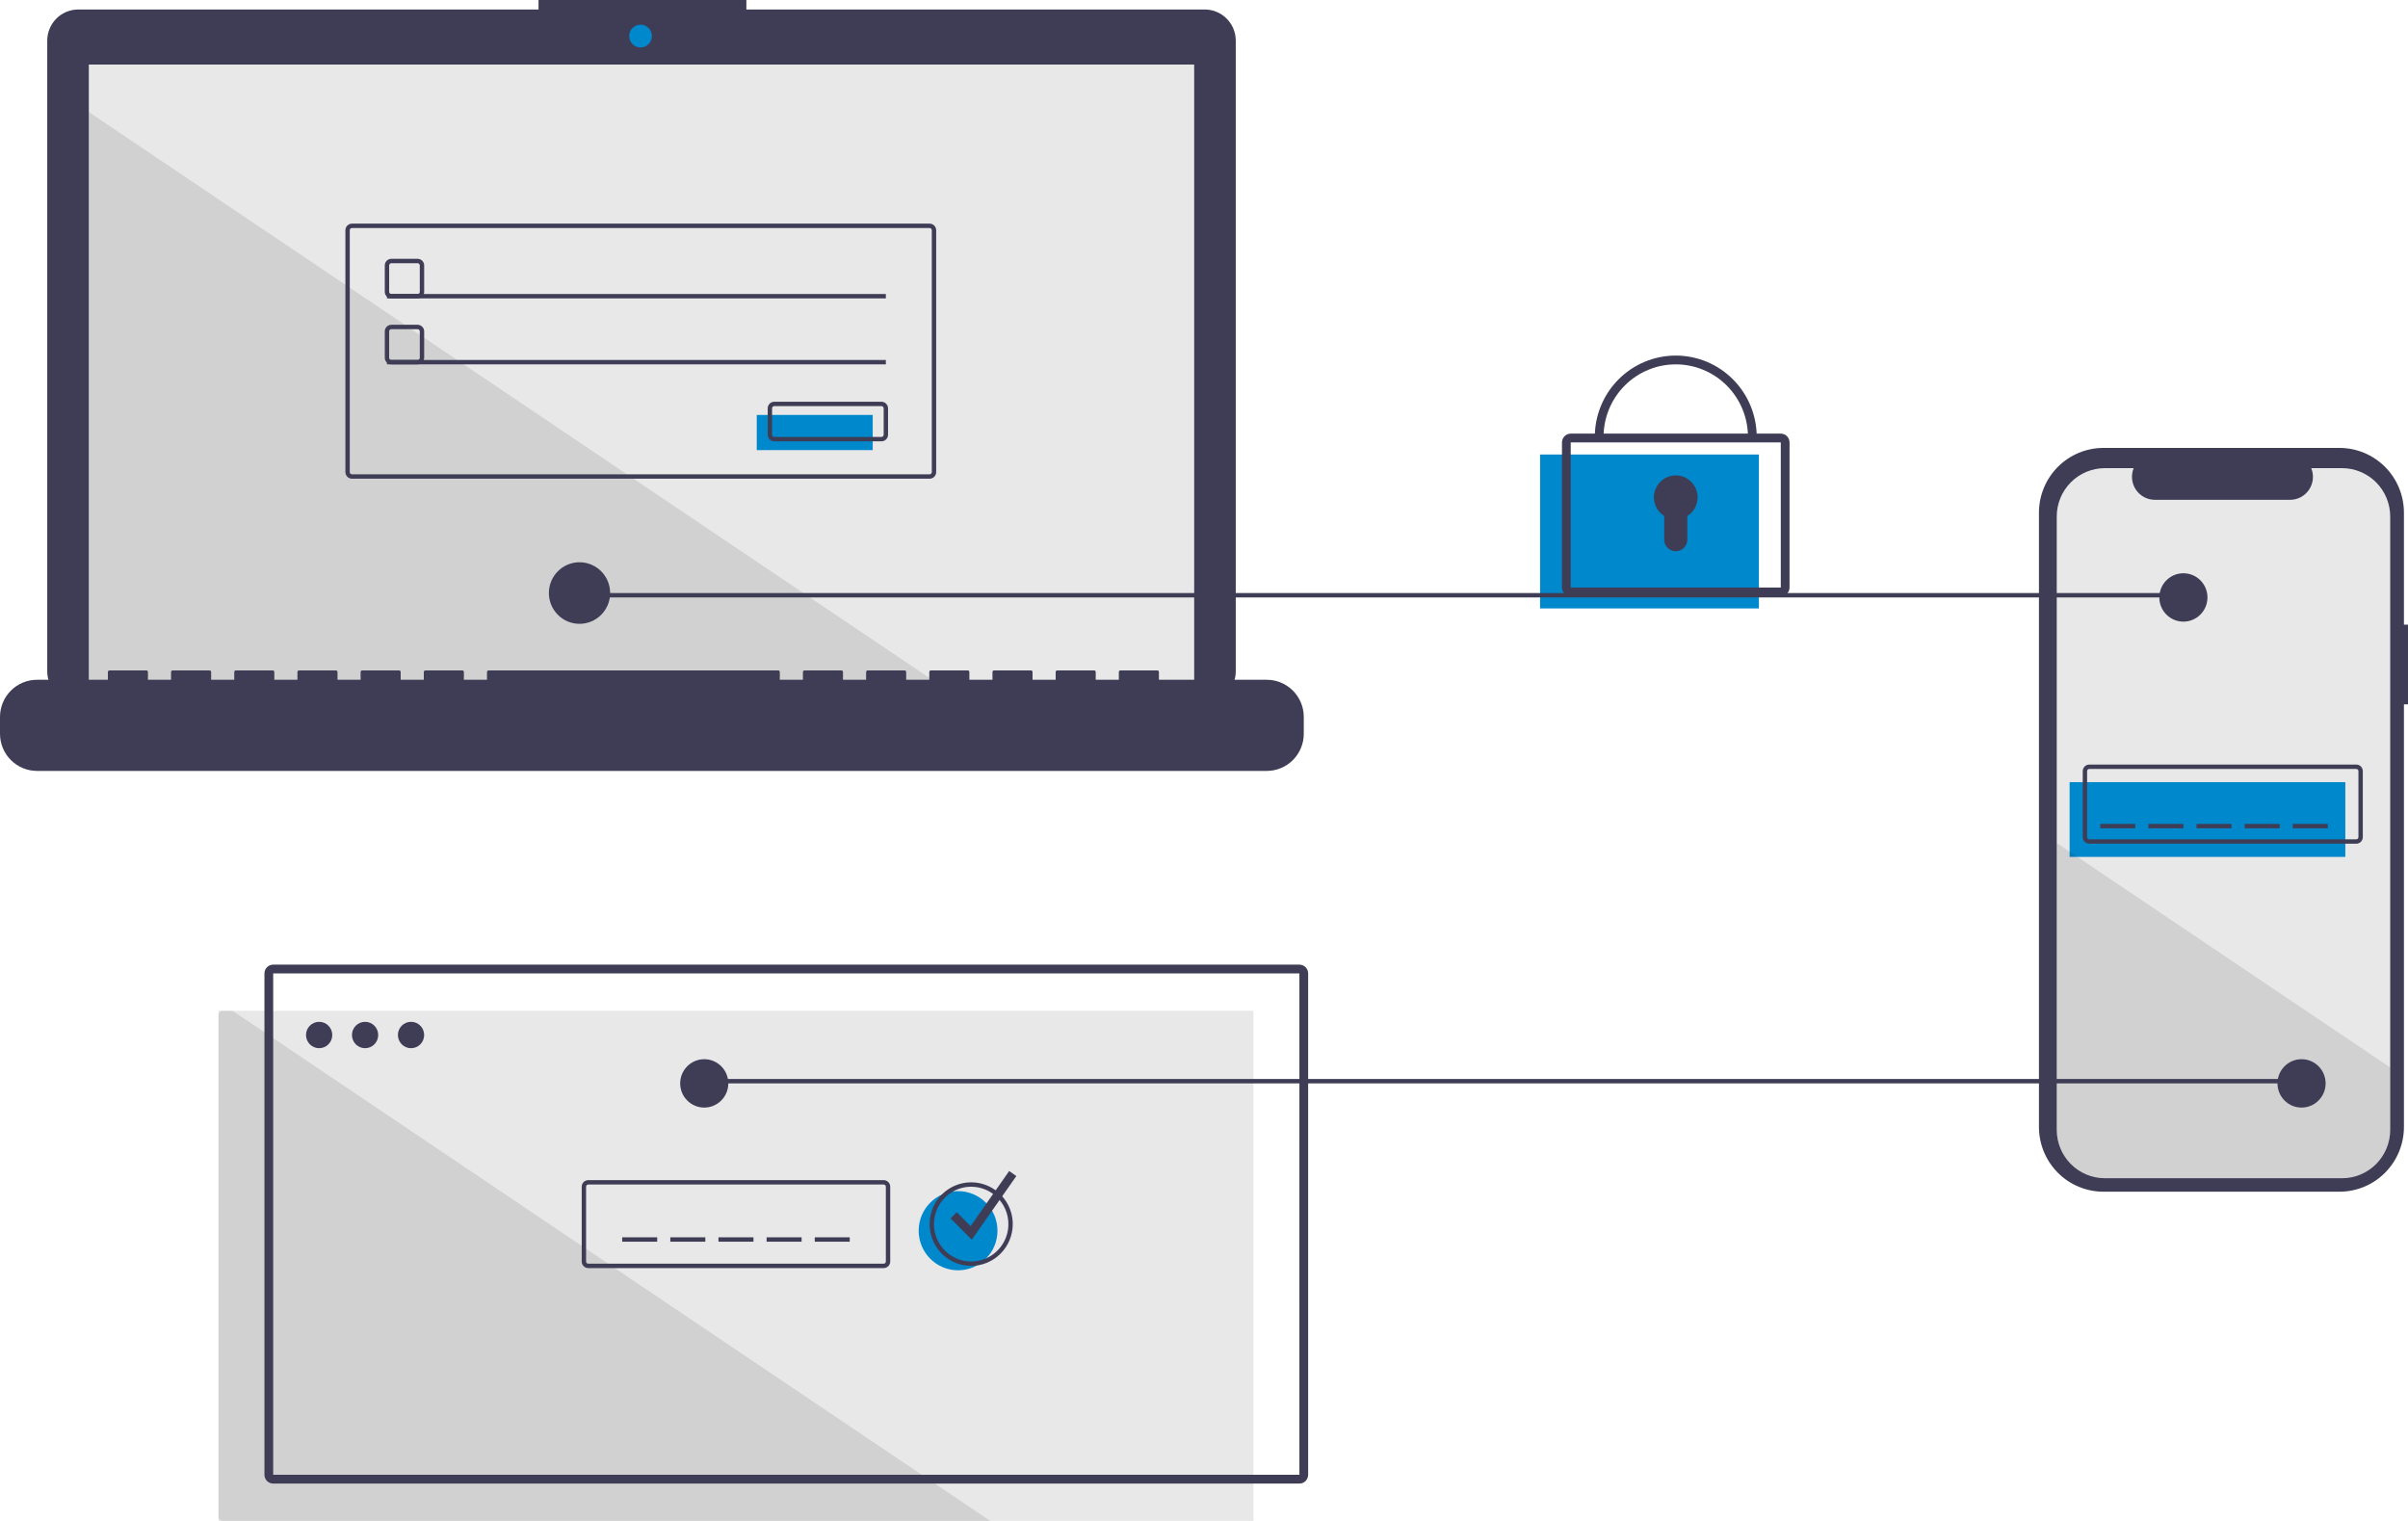 <svg width="247" height="156" viewBox="0 0 247 156" fill="none" xmlns="http://www.w3.org/2000/svg">
<g clip-path="url(#clip0_348_115)">
<path d="M247 64.071H246.583V52.588C246.583 51.715 246.412 50.851 246.08 50.044C245.747 49.238 245.26 48.505 244.646 47.888C244.032 47.271 243.303 46.782 242.5 46.448C241.698 46.114 240.838 45.942 239.969 45.942H215.758C214.89 45.942 214.029 46.114 213.227 46.448C212.425 46.782 211.695 47.271 211.081 47.888C210.467 48.505 209.98 49.238 209.648 50.044C209.315 50.851 209.144 51.715 209.144 52.588V115.584C209.144 116.457 209.315 117.321 209.648 118.127C209.98 118.934 210.467 119.666 211.081 120.283C211.695 120.901 212.425 121.39 213.227 121.724C214.029 122.058 214.89 122.23 215.758 122.23H239.969C240.838 122.23 241.698 122.058 242.5 121.724C243.303 121.39 244.032 120.901 244.646 120.283C245.26 119.666 245.747 118.934 246.08 118.127C246.412 117.321 246.583 116.457 246.583 115.584V72.245H247V64.071Z" fill="#3F3D56"/>
<path d="M245.175 52.978V115.883C245.175 117.199 244.655 118.462 243.728 119.393C242.802 120.324 241.546 120.847 240.235 120.847H215.908C215.259 120.847 214.617 120.718 214.018 120.469C213.419 120.219 212.874 119.854 212.416 119.393C211.957 118.932 211.594 118.384 211.346 117.782C211.098 117.18 210.97 116.535 210.97 115.883V52.978C210.97 51.662 211.49 50.4 212.416 49.47C213.342 48.539 214.598 48.017 215.908 48.017H218.859C218.715 48.375 218.659 48.763 218.699 49.147C218.738 49.532 218.871 49.901 219.086 50.221C219.3 50.542 219.59 50.805 219.929 50.987C220.269 51.169 220.647 51.264 221.032 51.264H234.903C235.288 51.265 235.667 51.17 236.007 50.989C236.347 50.807 236.637 50.544 236.852 50.223C237.067 49.902 237.199 49.533 237.238 49.148C237.277 48.763 237.221 48.375 237.075 48.017H240.235C241.545 48.017 242.801 48.539 243.728 49.47C244.654 50.4 245.175 51.662 245.175 52.978Z" fill="#E8E8E8"/>
<path d="M240.57 80.222H212.29V87.89H240.57V80.222Z" fill="#0088CC"/>
<path d="M241.692 86.537H214.31C214.132 86.537 213.96 86.466 213.834 86.339C213.708 86.212 213.637 86.04 213.637 85.861V79.095C213.637 78.915 213.708 78.743 213.834 78.616C213.96 78.49 214.132 78.418 214.31 78.418H241.692C241.871 78.418 242.042 78.49 242.168 78.616C242.294 78.743 242.365 78.915 242.365 79.095V85.861C242.365 86.04 242.294 86.212 242.168 86.339C242.042 86.466 241.871 86.537 241.692 86.537ZM214.31 78.869C214.251 78.869 214.193 78.893 214.151 78.935C214.109 78.978 214.086 79.035 214.086 79.095V85.861C214.086 85.92 214.109 85.978 214.151 86.02C214.193 86.062 214.251 86.086 214.31 86.086H241.692C241.752 86.086 241.809 86.062 241.851 86.02C241.893 85.978 241.917 85.92 241.917 85.861V79.095C241.917 79.035 241.893 78.978 241.851 78.935C241.809 78.893 241.752 78.869 241.692 78.869H214.31Z" fill="#3F3D56"/>
<path d="M219.023 84.507H215.432V84.958H219.023V84.507Z" fill="#3F3D56"/>
<path d="M223.961 84.507H220.37V84.958H223.961V84.507Z" fill="#3F3D56"/>
<path d="M228.899 84.507H225.308V84.958H228.899V84.507Z" fill="#3F3D56"/>
<path d="M233.837 84.507H230.246V84.958H233.837V84.507Z" fill="#3F3D56"/>
<path d="M238.774 84.507H235.183V84.958H238.774V84.507Z" fill="#3F3D56"/>
<path opacity="0.1" d="M245.175 109.487V115.883C245.175 117.199 244.655 118.462 243.728 119.393C242.802 120.324 241.546 120.847 240.235 120.847H215.908C215.259 120.847 214.617 120.718 214.018 120.469C213.419 120.219 212.874 119.854 212.416 119.393C211.957 118.932 211.594 118.384 211.346 117.782C211.098 117.18 210.97 116.535 210.97 115.883V86.46L245.175 109.487Z" fill="black"/>
<path d="M128.573 103.677H22.411V156H128.573V103.677Z" fill="#E8E8E8"/>
<path opacity="0.1" d="M101.584 156H22.86C22.741 156 22.627 155.952 22.543 155.867C22.459 155.783 22.412 155.668 22.411 155.549V104.128C22.412 104.009 22.459 103.894 22.543 103.81C22.627 103.725 22.741 103.678 22.86 103.677H23.857L101.584 156Z" fill="black"/>
<path d="M236.081 110.669H71.564V111.12H236.081V110.669Z" fill="#3F3D56"/>
<path d="M123.577 0.974H76.559V0H55.239V0.974H8.026C7.608 0.974 7.195 1.056 6.809 1.217C6.423 1.378 6.073 1.613 5.777 1.91C5.482 2.207 5.248 2.559 5.088 2.947C4.928 3.334 4.846 3.75 4.846 4.17V68.864C4.846 69.712 5.181 70.524 5.777 71.124C6.374 71.723 7.183 72.06 8.026 72.06H123.577C124.421 72.06 125.23 71.723 125.826 71.124C126.423 70.524 126.758 69.712 126.758 68.864V4.17C126.758 3.75 126.675 3.334 126.516 2.947C126.356 2.559 126.121 2.207 125.826 1.91C125.531 1.613 125.18 1.378 124.794 1.217C124.408 1.056 123.995 0.974 123.577 0.974Z" fill="#3F3D56"/>
<path d="M122.492 6.621H9.11V70.892H122.492V6.621Z" fill="#E8E8E8"/>
<path d="M65.704 4.869C66.347 4.869 66.867 4.346 66.867 3.7C66.867 3.055 66.347 2.532 65.704 2.532C65.062 2.532 64.541 3.055 64.541 3.7C64.541 4.346 65.062 4.869 65.704 4.869Z" fill="#0088CC"/>
<path d="M42.835 30.606H40.142C39.964 30.606 39.792 30.534 39.666 30.407C39.54 30.281 39.469 30.109 39.469 29.929V27.223C39.469 27.044 39.54 26.872 39.666 26.745C39.792 26.618 39.964 26.547 40.142 26.546H42.835C43.014 26.547 43.185 26.618 43.311 26.745C43.438 26.872 43.508 27.044 43.509 27.223V29.929C43.508 30.109 43.438 30.281 43.311 30.407C43.185 30.534 43.014 30.606 42.835 30.606ZM40.142 26.997C40.083 26.997 40.026 27.021 39.983 27.064C39.941 27.106 39.918 27.163 39.918 27.223V29.929C39.918 29.989 39.941 30.046 39.983 30.089C40.026 30.131 40.083 30.155 40.142 30.155H42.835C42.895 30.155 42.952 30.131 42.994 30.089C43.036 30.046 43.06 29.989 43.06 29.929V27.223C43.06 27.163 43.036 27.106 42.994 27.064C42.952 27.021 42.895 26.997 42.835 26.997H40.142Z" fill="#3F3D56"/>
<path d="M90.866 30.155H39.693V30.606H90.866V30.155Z" fill="#3F3D56"/>
<path d="M89.519 42.559H77.624V46.167H89.519V42.559Z" fill="#0088CC"/>
<path d="M90.417 45.265H79.419C79.241 45.265 79.07 45.194 78.944 45.067C78.817 44.94 78.746 44.768 78.746 44.589V41.882C78.746 41.703 78.817 41.531 78.944 41.404C79.07 41.277 79.241 41.206 79.419 41.206H90.417C90.596 41.206 90.767 41.277 90.893 41.404C91.019 41.531 91.09 41.703 91.091 41.882V44.589C91.09 44.768 91.019 44.94 90.893 45.067C90.767 45.194 90.596 45.265 90.417 45.265ZM79.419 41.657C79.36 41.657 79.303 41.681 79.261 41.723C79.219 41.765 79.195 41.822 79.195 41.882V44.589C79.195 44.648 79.219 44.706 79.261 44.748C79.303 44.79 79.36 44.814 79.419 44.814H90.417C90.477 44.814 90.534 44.79 90.576 44.748C90.618 44.706 90.641 44.648 90.642 44.589V41.882C90.641 41.822 90.618 41.765 90.576 41.723C90.534 41.681 90.477 41.657 90.417 41.657H79.419Z" fill="#3F3D56"/>
<path d="M180.419 46.618H157.975V62.405H180.419V46.618Z" fill="#0088CC"/>
<path d="M182.664 61.165H161.117C160.879 61.165 160.651 61.07 160.482 60.901C160.314 60.731 160.219 60.502 160.219 60.263V45.378C160.219 45.139 160.314 44.91 160.482 44.74C160.651 44.571 160.879 44.476 161.117 44.476H182.664C182.902 44.476 183.13 44.571 183.298 44.74C183.466 44.91 183.561 45.139 183.561 45.378V60.263C183.561 60.502 183.466 60.731 183.298 60.901C183.13 61.07 182.902 61.165 182.664 61.165ZM161.117 45.378V60.263H182.664L182.664 45.378H161.117Z" fill="#3F3D56"/>
<path d="M180.195 44.814H179.297C179.297 42.84 178.517 40.947 177.128 39.551C175.739 38.156 173.855 37.372 171.89 37.372C169.926 37.372 168.042 38.156 166.653 39.551C165.264 40.947 164.484 42.84 164.484 44.814H163.586C163.586 42.601 164.461 40.479 166.018 38.914C167.576 37.349 169.688 36.47 171.89 36.47C174.093 36.47 176.205 37.349 177.762 38.914C179.32 40.479 180.195 42.601 180.195 44.814Z" fill="#3F3D56"/>
<path d="M174.134 51.016C174.135 50.623 174.033 50.237 173.84 49.896C173.646 49.555 173.367 49.271 173.031 49.071C172.694 48.872 172.311 48.764 171.92 48.758C171.53 48.753 171.144 48.85 170.802 49.041C170.46 49.231 170.174 49.508 169.971 49.844C169.768 50.179 169.656 50.562 169.646 50.955C169.636 51.348 169.728 51.736 169.913 52.082C170.098 52.428 170.37 52.719 170.702 52.927V55.348C170.702 55.505 170.733 55.66 170.792 55.805C170.852 55.95 170.939 56.081 171.05 56.192C171.16 56.303 171.291 56.391 171.435 56.451C171.579 56.511 171.734 56.542 171.89 56.542C172.205 56.542 172.507 56.416 172.73 56.192C172.953 55.968 173.078 55.664 173.078 55.348V52.927C173.401 52.725 173.668 52.443 173.853 52.109C174.037 51.775 174.134 51.399 174.134 51.016Z" fill="#3F3D56"/>
<path d="M67.412 126.907H63.821V127.358H67.412V126.907Z" fill="#3F3D56"/>
<path d="M72.349 126.907H68.758V127.358H72.349V126.907Z" fill="#3F3D56"/>
<path d="M77.287 126.907H73.696V127.358H77.287V126.907Z" fill="#3F3D56"/>
<path d="M82.225 126.907H78.634V127.358H82.225V126.907Z" fill="#3F3D56"/>
<path d="M87.163 126.907H83.572V127.358H87.163V126.907Z" fill="#3F3D56"/>
<path d="M133.286 152.166H28.022C27.784 152.166 27.556 152.071 27.388 151.902C27.219 151.732 27.125 151.503 27.125 151.264V99.843C27.125 99.604 27.219 99.375 27.388 99.206C27.556 99.037 27.784 98.941 28.022 98.941H133.286C133.524 98.941 133.752 99.037 133.921 99.206C134.089 99.375 134.184 99.604 134.184 99.843V151.264C134.184 151.503 134.089 151.732 133.921 151.902C133.752 152.071 133.524 152.166 133.286 152.166ZM28.022 99.843V151.264H133.287L133.286 99.843H28.022Z" fill="#3F3D56"/>
<path d="M32.735 107.511C33.479 107.511 34.082 106.905 34.082 106.158C34.082 105.411 33.479 104.805 32.735 104.805C31.992 104.805 31.389 105.411 31.389 106.158C31.389 106.905 31.992 107.511 32.735 107.511Z" fill="#3F3D56"/>
<path d="M37.449 107.511C38.193 107.511 38.795 106.905 38.795 106.158C38.795 105.411 38.193 104.805 37.449 104.805C36.705 104.805 36.102 105.411 36.102 106.158C36.102 106.905 36.705 107.511 37.449 107.511Z" fill="#3F3D56"/>
<path d="M42.162 107.511C42.906 107.511 43.509 106.905 43.509 106.158C43.509 105.411 42.906 104.805 42.162 104.805C41.418 104.805 40.815 105.411 40.815 106.158C40.815 106.905 41.418 107.511 42.162 107.511Z" fill="#3F3D56"/>
<path d="M90.642 130.064H60.342C60.163 130.064 59.992 129.993 59.866 129.866C59.74 129.739 59.669 129.567 59.669 129.388V121.72C59.669 121.54 59.74 121.368 59.866 121.241C59.992 121.115 60.163 121.043 60.342 121.043H90.642C90.82 121.043 90.991 121.115 91.118 121.241C91.244 121.368 91.315 121.54 91.315 121.72V129.388C91.315 129.567 91.244 129.739 91.118 129.866C90.991 129.993 90.82 130.064 90.642 130.064ZM60.342 121.494C60.282 121.494 60.225 121.518 60.183 121.56C60.141 121.602 60.117 121.66 60.117 121.72V129.388C60.117 129.447 60.141 129.505 60.183 129.547C60.225 129.589 60.282 129.613 60.342 129.613H90.642C90.701 129.613 90.758 129.589 90.8 129.547C90.842 129.505 90.866 129.447 90.866 129.388V121.72C90.866 121.66 90.842 121.602 90.8 121.56C90.758 121.518 90.701 121.494 90.642 121.494H60.342Z" fill="#3F3D56"/>
<path d="M98.273 130.29C100.504 130.29 102.313 128.472 102.313 126.23C102.313 123.988 100.504 122.171 98.273 122.171C96.042 122.171 94.233 123.988 94.233 126.23C94.233 128.472 96.042 130.29 98.273 130.29Z" fill="#0088CC"/>
<path d="M99.619 129.839C98.776 129.839 97.951 129.587 97.25 129.116C96.549 128.646 96.002 127.976 95.68 127.193C95.357 126.41 95.272 125.549 95.437 124.718C95.602 123.886 96.008 123.123 96.604 122.524C97.2 121.924 97.96 121.516 98.787 121.351C99.615 121.186 100.472 121.27 101.251 121.595C102.031 121.919 102.697 122.468 103.165 123.173C103.634 123.878 103.884 124.706 103.884 125.554C103.883 126.69 103.433 127.779 102.633 128.582C101.834 129.385 100.75 129.837 99.619 129.839ZM99.619 121.72C98.865 121.72 98.127 121.944 97.5 122.366C96.872 122.787 96.383 123.386 96.094 124.086C95.805 124.787 95.73 125.558 95.877 126.302C96.024 127.045 96.388 127.728 96.921 128.265C97.455 128.801 98.135 129.166 98.875 129.314C99.615 129.462 100.382 129.386 101.08 129.096C101.777 128.806 102.373 128.314 102.792 127.684C103.211 127.053 103.435 126.312 103.435 125.554C103.434 124.537 103.031 123.563 102.316 122.844C101.601 122.125 100.631 121.721 99.619 121.72Z" fill="#3F3D56"/>
<path d="M99.679 127.154L97.506 124.97L98.141 124.333L99.559 125.757L103.517 120.107L104.251 120.626L99.679 127.154Z" fill="#3F3D56"/>
<path opacity="0.1" d="M97.355 70.892H9.11V11.49L97.355 70.892Z" fill="black"/>
<path d="M129.941 69.723H118.875V68.922C118.875 68.901 118.871 68.88 118.863 68.861C118.855 68.841 118.844 68.824 118.829 68.809C118.814 68.794 118.797 68.783 118.778 68.775C118.759 68.767 118.738 68.763 118.717 68.763H114.923C114.903 68.763 114.882 68.767 114.863 68.775C114.844 68.783 114.826 68.794 114.812 68.809C114.797 68.824 114.785 68.841 114.777 68.861C114.769 68.88 114.765 68.901 114.765 68.922V69.723H112.394V68.922C112.394 68.901 112.39 68.88 112.382 68.861C112.374 68.841 112.363 68.824 112.348 68.809C112.333 68.794 112.316 68.783 112.297 68.775C112.277 68.767 112.257 68.763 112.236 68.763H108.442C108.421 68.763 108.401 68.767 108.382 68.775C108.363 68.783 108.345 68.794 108.33 68.809C108.316 68.824 108.304 68.841 108.296 68.861C108.288 68.88 108.284 68.901 108.284 68.922V69.723H105.913V68.922C105.913 68.901 105.909 68.88 105.901 68.861C105.893 68.841 105.881 68.824 105.867 68.809C105.852 68.794 105.835 68.783 105.815 68.775C105.796 68.767 105.776 68.763 105.755 68.763H101.961C101.94 68.763 101.92 68.767 101.9 68.775C101.881 68.783 101.864 68.794 101.849 68.809C101.835 68.824 101.823 68.841 101.815 68.861C101.807 68.88 101.803 68.901 101.803 68.922V69.723H99.432V68.922C99.432 68.901 99.428 68.88 99.42 68.861C99.412 68.841 99.4 68.824 99.385 68.809C99.371 68.794 99.353 68.783 99.334 68.775C99.315 68.767 99.294 68.763 99.274 68.763H95.48C95.459 68.763 95.438 68.767 95.419 68.775C95.4 68.783 95.383 68.794 95.368 68.809C95.353 68.824 95.342 68.841 95.334 68.861C95.326 68.88 95.322 68.901 95.322 68.922V69.723H92.951V68.922C92.951 68.901 92.946 68.88 92.938 68.861C92.93 68.841 92.919 68.824 92.904 68.809C92.889 68.794 92.872 68.783 92.853 68.775C92.834 68.767 92.813 68.763 92.792 68.763H88.999C88.978 68.763 88.957 68.767 88.938 68.775C88.919 68.783 88.901 68.794 88.887 68.809C88.872 68.824 88.86 68.841 88.852 68.861C88.844 68.88 88.84 68.901 88.84 68.922V69.723H86.469V68.922C86.469 68.901 86.465 68.88 86.457 68.861C86.449 68.841 86.438 68.824 86.423 68.809C86.408 68.794 86.391 68.783 86.372 68.775C86.353 68.767 86.332 68.763 86.311 68.763H82.517C82.496 68.763 82.476 68.767 82.457 68.775C82.438 68.783 82.42 68.794 82.406 68.809C82.391 68.824 82.379 68.841 82.371 68.861C82.363 68.88 82.359 68.901 82.359 68.922V69.723H79.988V68.922C79.988 68.901 79.984 68.88 79.976 68.861C79.968 68.841 79.956 68.824 79.942 68.809C79.927 68.794 79.91 68.783 79.89 68.775C79.871 68.767 79.851 68.763 79.83 68.763H50.111C50.09 68.763 50.07 68.767 50.05 68.775C50.031 68.783 50.014 68.794 49.999 68.809C49.985 68.824 49.973 68.841 49.965 68.861C49.957 68.88 49.953 68.901 49.953 68.922V69.723H47.582V68.922C47.582 68.901 47.578 68.88 47.57 68.861C47.562 68.841 47.55 68.824 47.535 68.809C47.521 68.794 47.503 68.783 47.484 68.775C47.465 68.767 47.444 68.763 47.424 68.763H43.63C43.609 68.763 43.589 68.767 43.569 68.775C43.55 68.783 43.533 68.794 43.518 68.809C43.503 68.824 43.492 68.841 43.484 68.861C43.476 68.88 43.472 68.901 43.472 68.922V69.723H41.1V68.922C41.1 68.901 41.096 68.88 41.089 68.861C41.081 68.841 41.069 68.824 41.054 68.809C41.04 68.794 41.022 68.783 41.003 68.775C40.984 68.767 40.963 68.763 40.943 68.763H37.149C37.128 68.763 37.107 68.767 37.088 68.775C37.069 68.783 37.051 68.794 37.037 68.809C37.022 68.824 37.011 68.841 37.002 68.861C36.995 68.88 36.99 68.901 36.99 68.922V69.723H34.619V68.922C34.619 68.901 34.615 68.88 34.607 68.861C34.599 68.841 34.588 68.824 34.573 68.809C34.558 68.794 34.541 68.783 34.522 68.775C34.502 68.767 34.482 68.763 34.461 68.763H30.667C30.647 68.763 30.626 68.767 30.607 68.775C30.588 68.783 30.57 68.794 30.556 68.809C30.541 68.824 30.529 68.841 30.521 68.861C30.513 68.88 30.509 68.901 30.509 68.922V69.723H28.138V68.922C28.138 68.901 28.134 68.88 28.126 68.861C28.118 68.841 28.106 68.824 28.092 68.809C28.077 68.794 28.06 68.783 28.041 68.775C28.021 68.767 28.001 68.763 27.98 68.763H24.186C24.165 68.763 24.145 68.767 24.126 68.775C24.106 68.783 24.089 68.794 24.074 68.809C24.06 68.824 24.048 68.841 24.04 68.861C24.032 68.88 24.028 68.901 24.028 68.922V69.723H21.657V68.922C21.657 68.901 21.653 68.88 21.645 68.861C21.637 68.841 21.625 68.824 21.61 68.809C21.596 68.794 21.578 68.783 21.559 68.775C21.54 68.767 21.52 68.763 21.499 68.763H17.705C17.684 68.763 17.663 68.767 17.644 68.775C17.625 68.783 17.608 68.794 17.593 68.809C17.578 68.824 17.567 68.841 17.559 68.861C17.551 68.88 17.547 68.901 17.547 68.922V69.723H15.176V68.922C15.176 68.901 15.171 68.88 15.164 68.861C15.156 68.841 15.144 68.824 15.129 68.809C15.115 68.794 15.097 68.783 15.078 68.775C15.059 68.767 15.038 68.763 15.018 68.763H11.224C11.203 68.763 11.182 68.767 11.163 68.775C11.144 68.783 11.127 68.794 11.112 68.809C11.097 68.824 11.085 68.841 11.078 68.861C11.07 68.88 11.066 68.901 11.066 68.922V69.723H3.794C3.296 69.723 2.802 69.821 2.342 70.013C1.882 70.204 1.464 70.485 1.111 70.839C0.759 71.193 0.479 71.614 0.289 72.076C0.098 72.539 -2.94743e-07 73.034 0 73.535V75.259C2.38104e-06 76.27 0.4 77.24 1.111 77.954C1.823 78.669 2.788 79.071 3.794 79.071H129.941C130.439 79.071 130.933 78.972 131.393 78.781C131.853 78.589 132.271 78.308 132.624 77.954C132.976 77.6 133.255 77.18 133.446 76.718C133.637 76.255 133.735 75.759 133.735 75.259V73.535C133.735 73.034 133.637 72.539 133.446 72.076C133.255 71.614 132.976 71.193 132.624 70.839C132.271 70.485 131.853 70.204 131.393 70.013C130.933 69.821 130.439 69.723 129.941 69.723Z" fill="#3F3D56"/>
<path d="M95.355 49.099H36.102C35.923 49.099 35.752 49.028 35.626 48.901C35.5 48.774 35.429 48.602 35.429 48.423V23.614C35.429 23.435 35.5 23.263 35.626 23.136C35.752 23.009 35.923 22.938 36.102 22.938H95.355C95.534 22.938 95.705 23.009 95.831 23.136C95.957 23.263 96.028 23.435 96.028 23.614V48.423C96.028 48.602 95.957 48.774 95.831 48.901C95.705 49.028 95.534 49.099 95.355 49.099ZM36.102 23.389C36.042 23.389 35.986 23.413 35.943 23.455C35.901 23.497 35.878 23.555 35.878 23.614V48.423C35.878 48.482 35.901 48.54 35.943 48.582C35.986 48.624 36.042 48.648 36.102 48.648H95.355C95.415 48.648 95.472 48.624 95.514 48.582C95.556 48.54 95.579 48.482 95.579 48.423V23.614C95.579 23.555 95.556 23.497 95.514 23.455C95.472 23.413 95.415 23.389 95.355 23.389H36.102Z" fill="#3F3D56"/>
<path d="M42.835 37.372H40.142C39.964 37.371 39.792 37.3 39.666 37.173C39.54 37.047 39.469 36.874 39.469 36.695V33.989C39.469 33.809 39.54 33.637 39.666 33.511C39.792 33.384 39.964 33.312 40.142 33.312H42.835C43.014 33.312 43.185 33.384 43.311 33.511C43.438 33.637 43.508 33.809 43.509 33.989V36.695C43.508 36.874 43.438 37.047 43.311 37.173C43.185 37.3 43.014 37.371 42.835 37.372ZM40.142 33.763C40.083 33.763 40.026 33.787 39.983 33.829C39.941 33.872 39.918 33.929 39.918 33.989V36.695C39.918 36.755 39.941 36.812 39.983 36.855C40.026 36.897 40.083 36.921 40.142 36.921H42.835C42.895 36.921 42.952 36.897 42.994 36.855C43.036 36.812 43.06 36.755 43.06 36.695V33.989C43.06 33.929 43.036 33.872 42.994 33.829C42.952 33.787 42.895 33.763 42.835 33.763H40.142Z" fill="#3F3D56"/>
<path d="M90.866 36.921H39.693V37.372H90.866V36.921Z" fill="#3F3D56"/>
<path d="M223.961 60.827H59.444V61.278H223.961V60.827Z" fill="#3F3D56"/>
<path d="M59.444 63.984C61.179 63.984 62.586 62.571 62.586 60.827C62.586 59.083 61.179 57.669 59.444 57.669C57.709 57.669 56.302 59.083 56.302 60.827C56.302 62.571 57.709 63.984 59.444 63.984Z" fill="#3F3D56"/>
<path d="M223.961 63.759C225.325 63.759 226.43 62.648 226.43 61.278C226.43 59.908 225.325 58.797 223.961 58.797C222.598 58.797 221.492 59.908 221.492 61.278C221.492 62.648 222.598 63.759 223.961 63.759Z" fill="#3F3D56"/>
<path d="M236.081 113.601C237.445 113.601 238.55 112.49 238.55 111.12C238.55 109.75 237.445 108.639 236.081 108.639C234.718 108.639 233.612 109.75 233.612 111.12C233.612 112.49 234.718 113.601 236.081 113.601Z" fill="#3F3D56"/>
<path d="M72.237 113.601C73.601 113.601 74.706 112.49 74.706 111.12C74.706 109.75 73.601 108.639 72.237 108.639C70.874 108.639 69.769 109.75 69.769 111.12C69.769 112.49 70.874 113.601 72.237 113.601Z" fill="#3F3D56"/>
</g>
<defs>
<clipPath id="clip0_348_115">
<rect width="247" height="156" fill="white"/>
</clipPath>
</defs>
</svg>
